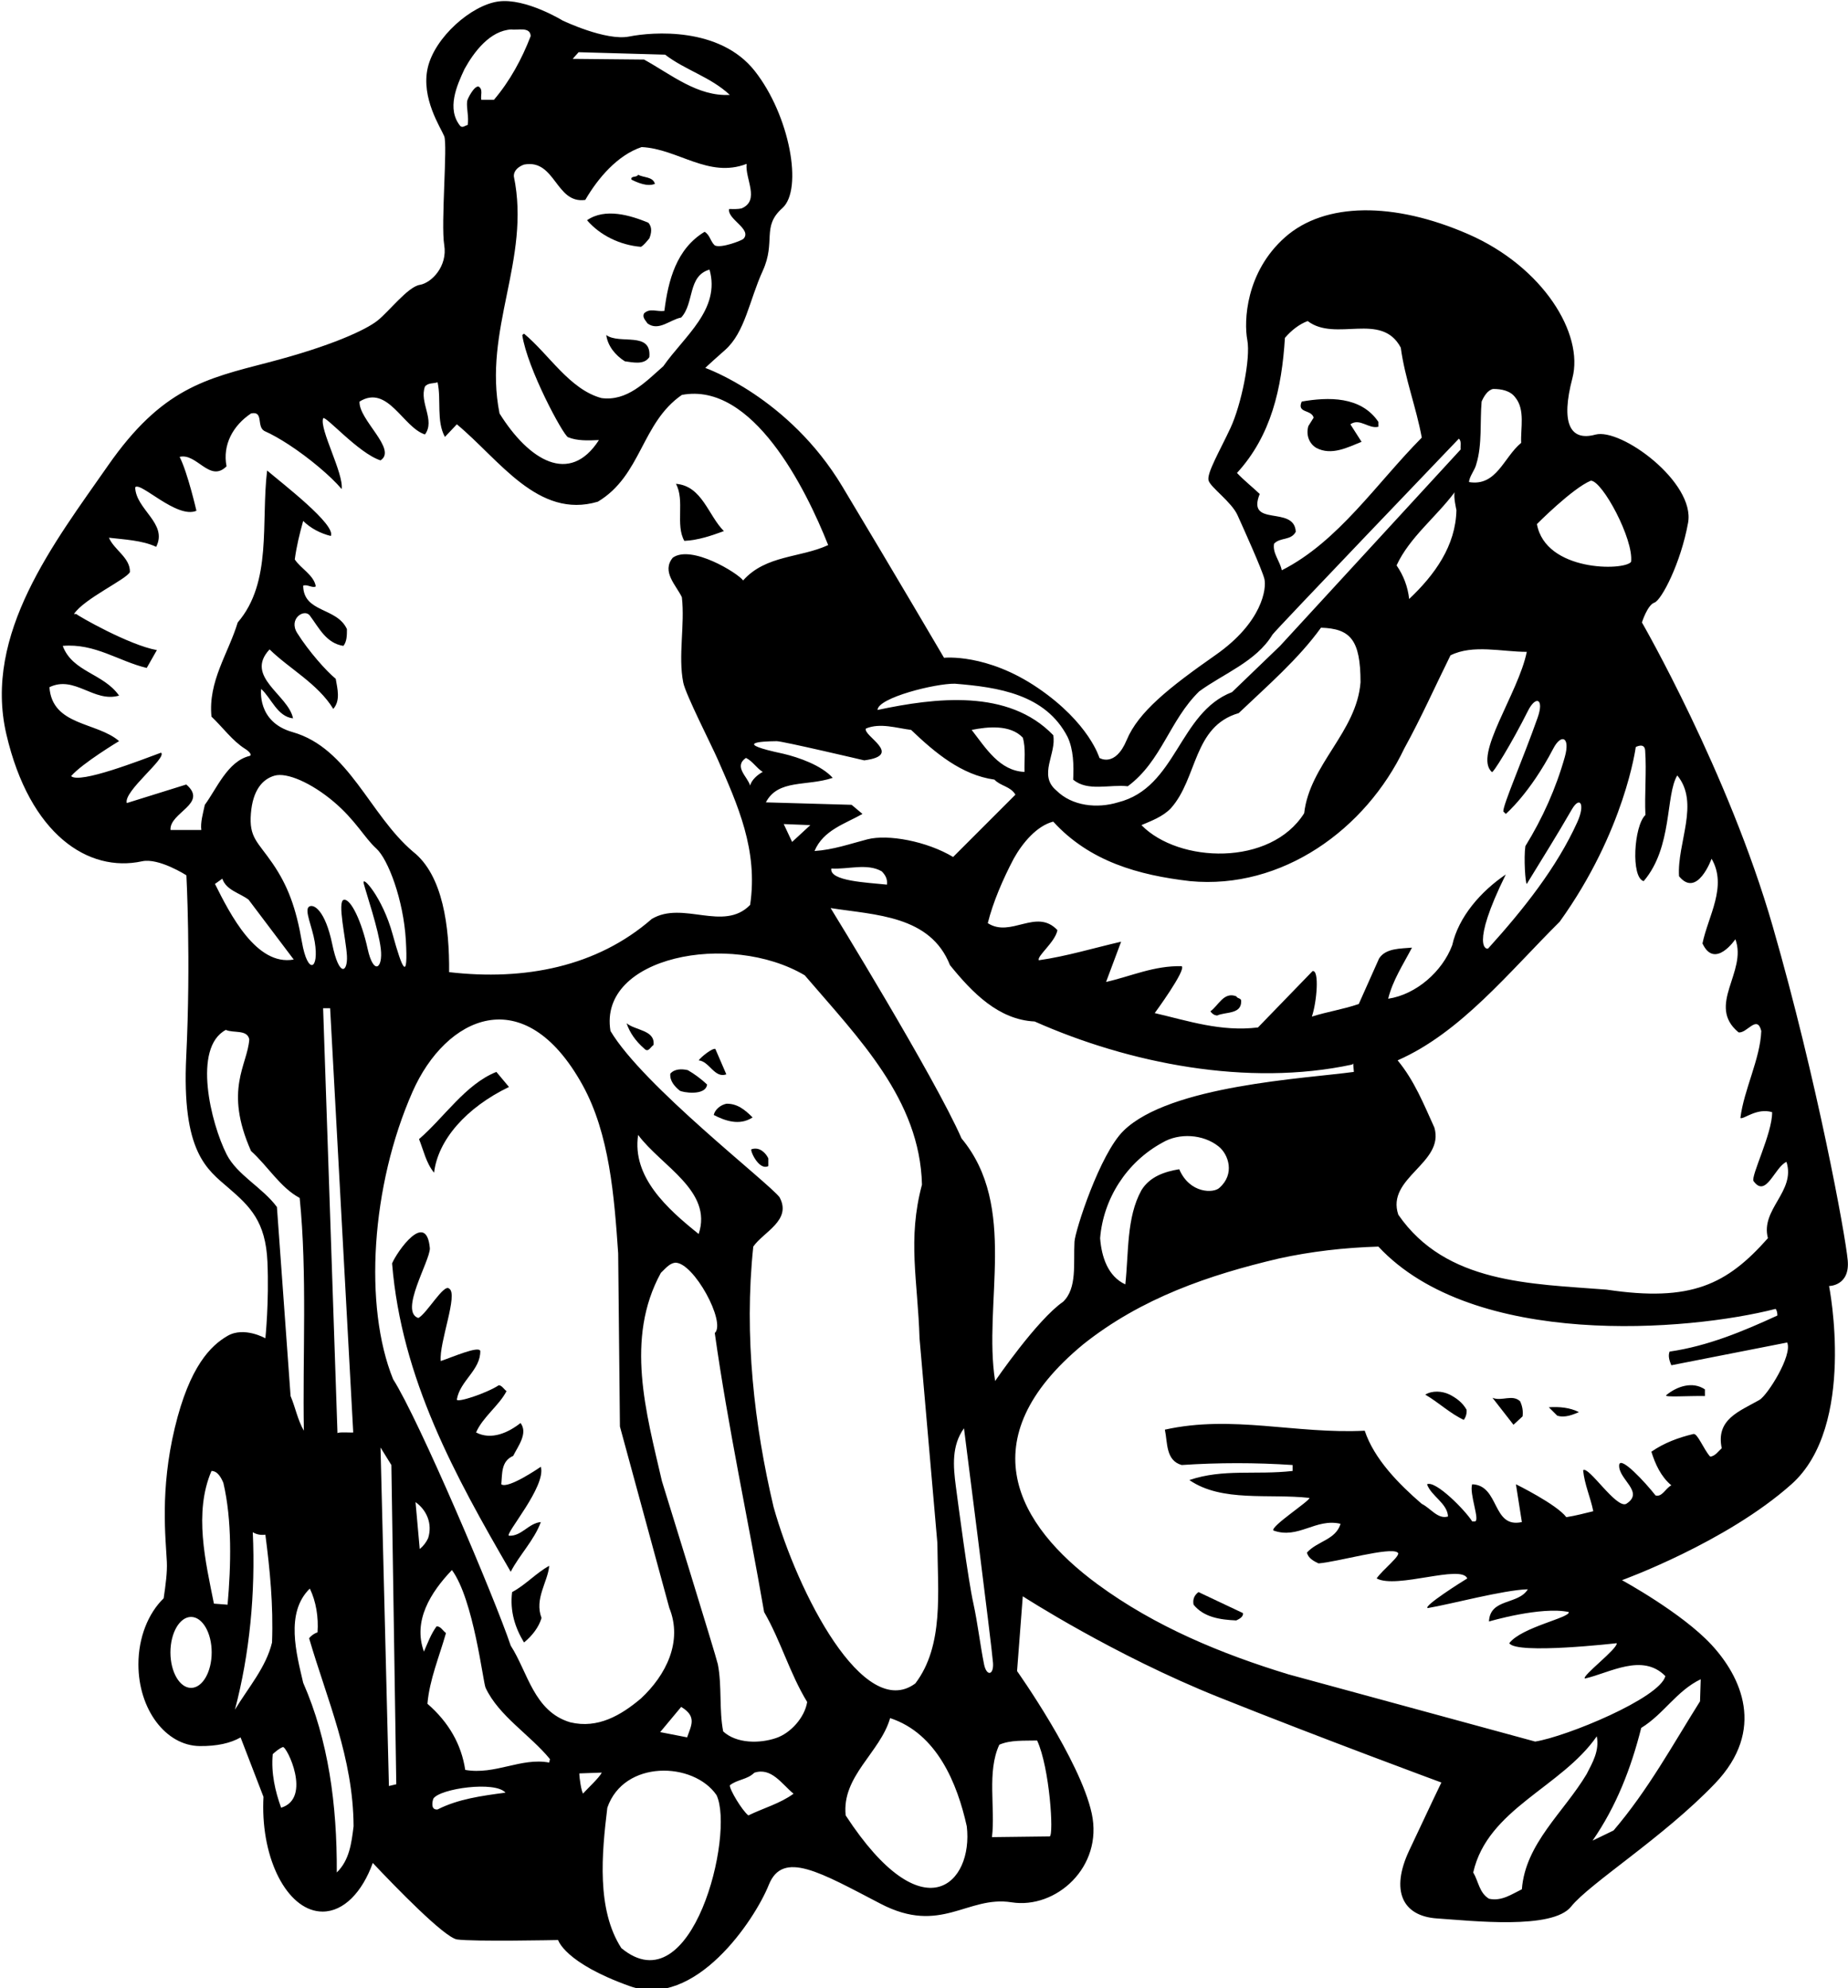 <?xml version="1.0" encoding="UTF-8"?>
<svg xmlns="http://www.w3.org/2000/svg" xmlns:xlink="http://www.w3.org/1999/xlink" width="528pt" height="568pt" viewBox="0 0 528 568" version="1.1">
<g id="surface1">
<path style=" stroke:none;fill-rule:nonzero;fill:rgb(0%,0%,0%);fill-opacity:1;" d="M 527.922 360.047 C 527.254 352.715 519.172 308.668 506.504 264.668 C 493.836 220.668 469.121 177.816 469.121 177.816 C 469.121 177.816 470.695 172.812 472.695 172.148 C 474.695 171.48 480.223 160.883 482.309 149.34 C 484.391 137.801 463.145 122.164 455.812 124.164 C 448.48 126.164 445.922 120.715 449.254 108.047 C 452.59 95.383 440.902 76.262 419.57 66.926 C 398.234 57.594 378.531 57.742 367.195 67.742 C 355.863 77.742 355.371 91.863 356.371 97.129 C 357.371 102.398 354.633 115.652 351.586 122.219 C 348.535 128.785 344.656 135.316 345.32 137.316 C 345.988 139.316 351.875 143.418 353.559 147.137 C 355.242 150.855 360.59 162.715 361.254 165.383 C 361.922 168.047 360.688 177.746 347.355 187.082 C 334.02 196.414 325.254 203.383 321.922 211.383 C 318.59 219.383 314.121 216.516 314.121 216.516 C 314.121 216.516 311.246 206.559 296.578 196.559 C 281.914 186.559 269.723 187.914 269.723 187.914 C 269.723 187.914 255.941 164.41 240.633 138.922 C 225.324 113.434 201.523 105.113 201.523 105.113 C 201.523 105.113 201.422 105.066 207.152 99.996 C 212.887 94.934 214.07 85.824 217.922 77.383 C 221.773 68.938 217.52 64.793 223.52 59.461 C 229.52 54.125 225.629 32.926 215.629 20.258 C 205.629 7.59 186.422 9.105 179.754 10.438 C 173.086 11.77 160.754 5.871 160.754 5.871 C 160.754 5.871 150.172 -0.629 142.41 0.418 C 134.648 1.465 124.219 10.672 122.219 19.336 C 120.219 28.004 125.922 36.449 126.922 38.914 C 127.922 41.383 125.922 63.965 126.922 70.008 C 127.922 76.047 123.305 80.824 119.922 81.383 C 116.539 81.938 111.227 88.898 107.895 91.562 C 104.559 94.23 94.578 98.891 76.578 103.559 C 58.578 108.227 46.203 110.992 30.867 132.992 C 15.535 154.992 -4.848 181.086 1.816 209.754 C 8.484 238.418 25.254 249.383 40.59 246.047 C 45.395 245.004 53.254 250.047 53.254 250.047 C 53.254 250.047 54.559 274.219 53.215 301.715 C 51.871 329.215 59.145 334.051 65.289 339.352 C 71.438 344.648 75.91 348.961 76.41 360.461 C 76.91 371.961 75.82 382.312 75.82 382.312 C 75.82 382.312 69.773 378.867 65.023 381.617 C 60.273 384.367 54.176 390.215 49.926 407.965 C 45.676 425.715 47.352 439.465 47.672 446.215 C 47.809 449.078 47.332 452.758 46.758 456.594 C 42.391 460.836 39.547 467.707 39.547 475.465 C 39.547 488.352 47.383 498.695 57.047 498.801 C 62.023 498.855 65.844 497.98 68.738 496.332 L 75.281 513.312 C 75.23 514.27 75.203 515.234 75.203 516.215 C 75.203 532.715 82.801 546.09 92.172 546.09 C 98.203 546.09 103.496 540.543 106.508 532.195 C 112.945 539.016 127.02 553.539 130.59 554.047 C 135.254 554.715 159.465 554.211 159.465 554.211 C 159.465 554.211 161.254 560.715 179.922 567.383 C 198.59 574.047 215.656 548.449 219.656 538.449 C 223.656 528.449 234.371 534.895 251.621 543.863 C 268.875 552.836 276.355 541.438 289.023 543.438 C 301.691 545.438 315.254 533.383 311.922 518.047 C 308.59 502.715 290.59 477.383 290.59 477.383 L 292.223 456.016 C 292.223 456.016 318.188 472.828 348.188 484.828 C 378.188 496.828 411.82 509.215 411.82 509.215 C 411.82 509.215 407.879 517.402 402.59 528.715 C 397.297 540.027 400.59 547.383 410.59 548.047 C 420.59 548.715 443.543 551.332 448.879 544.668 C 454.211 538 475.336 524.832 490 509.5 C 504.664 494.168 497.434 478.969 488.969 469.836 C 480.5 460.703 463.422 451.414 463.422 451.414 C 463.422 451.414 493.199 440.652 511.867 423.988 C 530.535 407.32 522.59 367.383 522.59 367.383 C 522.59 367.383 528.59 367.383 527.922 360.047 Z M 454.52 137.316 C 457.82 137.316 466.82 154.113 466.02 160.516 C 464.059 163.109 441.586 163.355 439.121 149.715 C 439.121 149.715 449.223 139.516 454.52 137.316 Z M 421.82 132.516 C 423.52 127.016 422.82 120.316 423.32 114.715 C 423.922 113.316 425.02 111.414 426.621 111.113 C 429.02 111.113 431.52 111.613 432.922 113.516 C 435.82 117.016 434.422 122.316 434.621 126.516 C 429.621 130.613 427.621 139.016 419.723 137.715 C 419.82 136.016 421.422 134.316 421.82 132.516 Z M 436.223 186.215 C 433.82 198.113 420.922 215.715 426.223 220.516 C 426.289 221.469 431.844 212.473 436.578 203.039 C 438.785 198.637 441.254 199.543 439.328 205.004 C 435.125 216.922 429.387 229.965 429.52 231.816 L 430.223 232.516 C 430.223 232.516 437.086 226.723 443.805 213.824 C 446.047 209.527 448.719 210.453 447.082 216.262 C 444.57 225.184 440.73 233.777 435.82 241.715 C 435.32 245.113 435.82 252.414 436.223 252.516 C 440.547 245.453 444.957 238.43 449.059 231.293 C 451.402 227.215 452.996 229.699 450.656 234.871 C 444.824 247.746 435.355 259.711 425.223 270.914 C 424.82 271.414 419.922 270.715 430.223 249.816 C 423.121 254.613 416.723 261.914 414.922 270.016 C 412.121 277.516 404.621 284.117 396.621 285.312 C 397.922 280.016 400.922 275.516 403.422 270.715 C 400.223 271.016 395.922 270.816 394.02 273.816 L 388.223 286.812 C 383.922 288.312 379.223 289.016 374.82 290.414 C 376.223 286.312 377.02 277.016 375.02 277.414 L 359.422 293.516 C 348.82 294.812 339.422 291.617 329.922 289.414 C 329.922 289.414 339.02 277.016 337.621 276.016 C 329.723 275.816 323.121 278.914 316.02 280.516 L 320.32 269.016 C 312.52 270.816 304.621 273.215 296.82 274.316 C 296.121 273.215 301.52 269.113 302.121 265.715 C 296.121 259.316 288.82 268.016 282.223 263.715 C 283.723 257.715 286.52 251.215 289.621 245.316 C 292.121 240.816 296.223 235.914 300.922 234.715 C 311.32 246.113 325.32 250.016 340.02 251.715 C 366.32 254.215 390.223 236.914 401.223 213.816 C 406.02 205.113 410.02 196.113 414.422 187.215 C 420.82 184.016 429.121 186.215 436.223 186.215 Z M 321.02 323.016 C 314.199 329.695 307.16 351.668 306.996 354.719 C 306.656 360.984 307.805 367.965 303.754 371.871 C 296.254 377.047 284.32 394.516 284.32 394.516 C 280.82 372.414 290.922 344.715 274.723 325.215 C 267.121 307.812 237.32 259.414 237.32 259.414 C 250.121 261.414 265.82 261.516 271.422 275.715 C 277.82 283.617 285.32 291.312 295.621 291.812 C 322.621 303.812 356.52 310.516 386.32 304.117 L 386.621 303.812 L 386.82 306.215 C 372.922 308.117 334.254 310.047 321.02 323.016 Z M 348.422 339.312 C 346.82 340.914 339.922 341.047 336.922 334.016 C 332.723 334.715 328.52 336.117 326.121 340.016 C 321.82 347.812 322.52 357.715 321.52 366.914 C 316.52 364.617 314.723 359.016 314.32 353.715 C 315.223 342.516 321.82 332.016 332.121 326.414 C 336.883 323.582 343.758 323.984 348.16 327.496 C 351.059 329.812 352.863 335.398 348.422 339.312 Z M 222.723 342.016 C 219.617 337.879 183.656 310.117 174.422 294.516 C 170.879 273.262 208.539 265.969 229.922 278.613 C 245.422 296.715 262.82 314.117 263.422 338.414 C 259.223 354.117 262.223 365.812 262.723 382.312 L 267.82 440.812 C 267.922 454.812 269.723 470.117 261.523 480.914 C 246.781 491.836 227.871 454.984 221.023 430.516 C 215.523 407.215 212.523 381.715 215.223 356.117 C 218.121 351.914 226.32 348.617 222.723 342.016 Z M 199.621 352.516 C 190.621 345.312 180.523 336.215 182.32 324.215 C 188.922 333.117 203.723 340.215 199.621 352.516 Z M 214.32 224.414 C 213.621 221.914 209.523 219.016 213.121 216.516 C 215.023 217.414 216.023 219.316 217.922 220.516 C 216.422 221.316 214.723 222.816 214.32 224.414 Z M 223.922 235.414 L 231.523 235.715 L 226.32 240.516 Z M 237.523 248.113 C 242.32 248.414 247.723 246.516 251.922 248.914 C 252.922 249.914 253.621 251.113 253.422 252.715 C 247.723 252.113 236.922 251.715 237.523 248.113 Z M 292.723 220.516 C 285.621 220.215 281.723 213.816 277.621 208.516 C 282.121 207.613 288.621 206.914 292.223 210.715 C 293.121 213.715 292.621 217.316 292.723 220.516 Z M 326.121 235.715 C 328.922 234.516 332.223 233.316 334.52 230.914 C 342.223 222.316 340.82 207.516 353.922 203.715 C 362.121 195.914 371.02 188.215 377.422 179.316 C 385.789 179.578 388.723 182.719 388.723 194.914 C 387.621 209.113 374.223 218.316 372.621 232.316 C 363.02 247.555 336.789 246.609 326.121 235.715 Z M 416.121 145.715 C 415.922 155.914 409.922 164.215 402.621 171.113 C 402.223 167.613 401.02 164.414 399.02 161.516 C 402.723 153.516 410.223 147.816 415.621 140.613 C 415.223 141.816 416.121 145.715 416.121 145.715 Z M 359.922 141.113 C 357.922 139.215 355.52 137.316 353.422 135.113 C 363.223 124.414 366.223 110.914 367.121 96.516 C 369.02 94.316 371.223 92.613 373.621 91.715 C 381.621 97.816 394.723 88.914 400.223 99.316 C 401.422 108.215 404.621 116.316 406.223 125.016 C 393.32 138.016 382.422 154.715 366.223 162.914 C 365.723 160.316 363.52 158.016 364.02 155.316 C 365.82 153.414 368.82 154.516 370.223 151.914 C 369.82 144.215 356.02 150.816 359.922 141.113 Z M 272.82 195.316 C 285.223 196.316 298.723 198.316 305.02 210.516 C 306.723 214.113 306.82 218.613 306.621 222.715 C 310.723 226.215 317.121 224.016 322.223 224.613 C 331.922 217.414 334.121 205.816 342.621 197.516 C 349.559 192.422 358.887 189.023 363.562 181.301 C 364.211 180.227 416.82 125.316 416.82 125.316 C 417.621 126.016 417.223 127.316 417.32 128.414 L 365.73 184.52 L 352.02 197.715 C 336.723 203.613 336.223 225.016 319.422 229.215 C 313.52 231.016 306.32 230.316 301.82 225.816 C 296.52 221.414 301.922 215.316 300.922 210.016 C 288.121 196.715 267.223 199.316 250.723 202.816 C 250.82 199.316 267.32 195.215 272.82 195.316 Z M 246.922 217.215 C 258.422 215.715 246.32 210.113 247.422 208.113 C 251.523 206.414 256.223 208.016 260.32 208.516 C 267.121 215.016 274.723 221.414 284.121 222.715 C 285.922 224.613 288.723 224.613 290.121 227.016 L 272.32 244.816 C 264.816 240.312 253.699 238.242 247.809 239.777 C 242.859 241.062 238.09 242.762 232.723 243.113 C 235.223 237.113 241.523 235.316 246.422 232.516 L 243.32 229.914 L 218.82 229.215 C 222.32 222.516 230.422 224.715 237.922 222.215 C 234.652 218.59 228.164 216.355 223.777 215.316 C 209.34 212.258 217.062 211.777 221.918 211.734 C 223.57 211.719 246.922 217.215 246.922 217.215 Z M 165.32 14.914 L 190.023 15.613 C 195.922 20.113 202.922 21.914 208.523 27.113 C 199.32 27.613 191.82 21.316 184.023 17.016 L 163.621 16.816 Z M 167.223 57.113 C 170.82 50.914 176.422 44.316 183.32 42.016 C 193.723 42.516 202.422 51.016 213.32 46.816 C 212.82 51.016 217.223 57.215 211.922 59.516 C 210.723 59.816 209.523 59.715 208.32 59.715 C 207.723 62.621 214.953 65.457 212.426 68.219 C 212 68.688 206.023 71.016 204.223 70.113 C 202.922 68.914 202.922 67.215 201.32 66.215 C 193.223 71.113 190.922 80.113 189.82 88.816 C 187.621 89.113 185.723 87.914 184.023 89.516 C 183.422 90.613 184.422 91.516 185.023 92.414 C 188.223 94.715 191.422 91.316 194.621 90.715 C 198.422 86.613 196.422 78.816 202.723 77.016 C 205.922 88.414 195.523 96.016 189.523 104.613 C 184.32 109.215 179.121 114.715 171.82 113.715 C 162.723 111.215 156.922 101.316 149.723 95.316 L 149.223 95.715 C 150.621 105.215 160.895 124.324 162.301 124.902 C 164.895 125.977 168.008 125.844 171.121 125.715 C 162.766 138.691 151.113 131.539 142.723 118.113 C 137.922 94.113 151.723 74.113 146.82 50.414 C 146.723 48.613 148.32 47.516 149.723 47.016 C 158.723 45.316 158.723 58.316 167.223 57.113 Z M 132.723 19.715 C 135.422 14.816 140.023 8.715 146.121 8.414 C 147.82 8.715 151.523 7.516 151.621 10.316 C 149.121 16.816 145.723 23.113 141.121 28.516 L 137.523 28.516 C 137.223 27.316 138.121 25.516 136.723 24.715 C 135.422 24.516 133.516 28.324 133.457 28.945 C 133.25 31.109 134.012 33.383 133.621 35.715 C 132.922 35.816 132.223 36.613 131.523 36.016 C 127.523 31.113 130.523 24.414 132.723 19.715 Z M 57.523 237.113 L 48.723 237.113 C 48.32 232.113 59.621 229.613 53.223 224.113 L 36.223 229.414 C 35.223 226.016 47.82 216.516 46.023 215.016 C 40.32 217.113 22.723 224.016 20.32 221.715 C 23.523 218.016 34.023 211.715 34.023 211.715 C 27.723 206.215 14.922 207.414 14.121 196.316 C 21.32 192.816 26.82 200.816 34.023 198.715 C 29.523 192.316 20.723 192.016 17.922 184.516 C 27.121 183.715 33.922 188.914 41.922 190.816 L 44.82 185.715 C 36.922 184.316 22.223 175.914 21.82 175.414 L 21.121 175.414 C 24.023 171.016 36.121 165.516 37.121 163.414 C 37.223 159.316 32.621 157.113 31.121 153.613 C 35.223 154.113 40.621 154.316 44.621 156.215 C 48.023 149.516 38.82 145.613 38.621 139.215 C 40.023 137.414 50.523 148.316 56.121 145.914 C 56.121 145.914 53.621 135.016 51.32 130.516 C 56.223 129.316 59.922 138.016 64.723 133.215 C 63.523 127.016 66.621 121.516 71.723 118.113 C 75.422 117.316 73.223 121.816 75.523 123.113 C 77.668 124.062 80.066 125.43 82.496 127.012 C 88.441 130.895 94.57 136.094 97.621 139.715 C 98.223 135.215 91.223 122.613 92.32 119.516 C 92.82 118.414 102.422 129.516 108.723 131.516 C 113.59 128.383 102.422 119.914 102.723 114.715 C 110.82 109.715 115.121 122.113 121.422 124.113 C 124.422 120.016 119.723 115.016 121.422 110.414 C 122.32 109.316 123.82 109.613 125.023 109.215 C 126.121 114.215 124.621 120.316 127.121 124.816 L 130.523 121.215 C 142.621 131.215 153.723 148.414 170.82 143.316 C 183.32 135.816 183.223 120.816 194.82 112.816 C 215.02 108.992 230.246 139.613 236.621 155.715 C 228.621 159.414 218.82 158.516 212.32 165.816 C 210.82 163.715 197.523 155.516 192.223 159.316 C 188.922 163.316 193.223 167.215 194.82 170.613 C 195.723 178.496 193.703 187.383 195.215 194.992 C 195.891 198.387 203.238 212.762 205.086 216.977 C 210.746 229.926 216.66 242.824 214.32 258.516 C 206.723 266.316 195.121 257.215 186.223 262.516 C 170.523 276.215 149.82 280.215 128.32 277.715 C 128.422 264.816 126.59 250.047 118.023 243.316 C 105.504 232.695 99.73 213.711 83.562 209.133 C 73.289 206.223 74.621 196.816 74.621 196.816 C 77.523 199.414 79.223 204.715 83.723 205.215 C 82.422 198.516 69.723 193.316 77.023 185.516 C 82.621 191.016 90.82 195.316 95.223 202.516 C 97.32 200.113 96.422 196.816 95.922 193.914 C 93.289 191.785 88.211 186.082 84.918 180.844 C 82.332 176.727 86.977 173.777 88.523 175.852 C 91.18 179.406 93.195 183.758 98.121 184.516 C 99.121 183.215 99.121 181.516 99.121 179.715 C 96.223 173.414 86.723 175.113 86.621 167.316 C 87.723 166.816 89.32 168.113 90.223 167.516 C 89.723 164.316 85.82 162.316 84.223 159.816 C 84.723 156.016 85.621 152.414 86.621 148.816 C 88.723 150.914 91.621 152.414 94.523 153.113 C 96.023 149.914 81.023 138.414 76.32 134.414 C 74.523 149.316 77.82 166.316 67.922 177.816 C 65.223 186.715 59.422 194.613 60.422 204.715 C 63.648 207.789 66.477 211.711 70.055 213.941 C 71.246 214.684 72.145 215.746 71.258 215.965 C 65.039 217.5 61.934 225.277 58.523 229.914 C 58.023 232.215 57.223 235.016 57.523 237.113 Z M 83.922 274.113 C 73.254 276.047 65.723 261.113 61.422 252.516 L 63.523 251.016 C 64.621 254.316 68.523 255.113 71.023 257.016 Z M 64.758 329.789 C 60.234 320.883 54.957 299.281 64.523 294.215 C 66.723 295.215 70.621 294.016 71.223 296.914 C 70.723 304.312 63.922 311.215 71.723 328.812 C 76.422 333.016 80.121 339.312 85.621 342.215 C 87.82 363.914 86.422 387.715 86.82 408.715 C 85.023 405.617 84.422 402.117 83.023 398.812 L 79.121 344.812 C 75.055 339.266 67.754 335.688 64.758 329.789 Z M 54.59 482.184 C 51.336 482.184 48.695 477.645 48.695 472.047 C 48.695 466.449 51.336 461.914 54.59 461.914 C 57.844 461.914 60.48 466.449 60.48 472.047 C 60.48 477.645 57.844 482.184 54.59 482.184 Z M 65.023 458.414 L 61.121 458.117 C 58.723 446.117 55.32 432.117 60.422 420.215 C 62.223 420.215 63.223 422.215 63.82 423.617 C 66.32 434.312 66.023 447.117 65.023 458.414 Z M 77.723 469.215 C 76.023 476.316 70.922 482.117 67.121 488.414 C 71.32 472.516 73.023 455.117 72.223 437.715 C 73.223 438.312 74.422 438.617 75.82 438.414 C 77.121 448.414 78.121 458.516 77.723 469.215 Z M 80.32 516.414 C 78.621 511.715 77.422 506.516 77.922 501.117 C 78.57 500.516 79.746 499.488 80.809 499.09 C 81.871 498.691 89.223 513.715 80.32 516.414 Z M 96.223 534.914 C 96.32 515.516 93.82 497.117 86.621 480.715 C 84.723 472.516 81.422 460.715 88.523 453.812 C 90.32 457.516 91.023 462.016 90.723 466.312 C 89.82 466.617 88.922 467.215 88.32 468.016 C 93.422 485.516 100.922 502.117 101.023 521.715 C 100.422 526.613 99.82 531.414 96.223 534.914 Z M 92.32 288.016 L 94.32 288.016 L 100.922 409.215 C 100.32 409.312 96.82 409.016 96.422 409.414 Z M 105.031 271.023 C 103.348 263.309 100.254 256.715 98.254 257.047 C 96.254 257.383 98.891 268.426 99.125 273.09 C 99.355 277.758 96.922 279.383 94.922 269.715 C 92.922 260.047 89.59 258.047 88.254 259.047 C 86.922 260.047 89.207 264.762 89.922 269.047 C 91.254 277.047 87.922 278.715 86.254 269.047 C 84.59 259.383 82.254 253.047 77.922 246.715 C 73.59 240.383 71.117 239.34 71.688 232.359 C 72.219 225.82 74.922 222.594 78.441 221.586 C 81.961 220.578 88.949 223.648 95.285 228.98 C 101.617 234.316 104.188 239.414 107.523 242.414 C 110.855 245.414 115.293 257.023 115.961 268.691 C 116.625 280.359 115.062 277.398 112.156 266.828 C 109.258 256.262 103.254 249.715 103.922 252.383 C 104.59 255.047 108.129 265.367 108.797 271.031 C 109.465 276.699 106.719 278.734 105.031 271.023 Z M 111.121 510.215 L 108.723 413.516 L 111.82 418.516 L 113.223 509.715 Z M 118.723 429.117 C 121.922 431.383 123.621 435.312 122.32 439.414 C 121.82 440.516 121.023 441.617 119.922 442.516 Z M 125.023 516.914 C 123.121 517.113 123.422 514.914 123.82 513.816 C 125.723 510.914 141.523 508.715 144.422 512.113 C 137.621 513.016 130.922 513.914 125.023 516.914 Z M 156.922 503.516 C 148.82 502.016 141.523 507.113 132.922 505.617 C 131.82 498.316 128.223 492.016 122.121 486.715 C 122.723 479.816 125.523 473.215 127.422 466.516 C 126.523 465.914 125.922 464.516 124.723 464.617 C 123.121 466.812 122.223 469.316 121.121 471.816 C 117.922 463.016 123.023 454.914 129.121 448.516 C 135.32 456.914 138.008 480.57 138.734 482.137 C 142.469 490.188 151.512 495.648 157.121 502.516 Z M 145.922 470.117 C 141.32 456.414 119.621 405.414 112.32 394.016 C 103.879 373.215 105.992 338.801 117.871 311.879 C 127.324 290.461 149.68 279.68 166.434 309.949 C 174.16 323.91 175.5 341.855 176.621 358.016 L 177.121 407.516 L 191.223 459.312 C 195.121 468.914 190.32 478.516 183.121 485.215 C 177.422 490.016 170.82 493.914 162.922 492.016 C 152.523 488.914 150.82 477.715 145.922 470.117 Z M 194.621 487.617 C 199.254 490.383 197.422 493.016 196.32 496.316 L 188.621 494.816 Z M 166.59 512.383 C 166.09 511.68 165.523 507.914 165.523 506.613 L 171.922 506.383 C 171.32 507.781 167.59 511.18 166.59 512.383 Z M 177.523 556.516 C 170.422 545.516 171.922 529.516 173.523 516.414 C 178.242 502.688 198.125 503.211 204.723 512.816 C 209.961 523.82 197.809 573.332 177.523 556.516 Z M 213.82 518.613 C 212.023 517.215 208.422 511.215 208.523 510.016 C 210.621 508.316 213.523 508.414 215.523 506.414 C 220.422 504.816 223.32 509.613 226.723 512.414 C 222.922 515.215 218.121 516.516 213.82 518.613 Z M 221.723 496.516 C 217.023 498.117 210.422 498.117 206.621 494.617 C 205.422 488.465 206.305 481.527 205.09 475.406 C 204.684 473.363 189.121 423.117 189.121 423.117 C 184.621 403.617 178.523 382.414 188.82 363.617 C 190.121 362.414 191.223 360.914 192.922 360.715 C 198.223 360.617 207.523 377.812 204.223 380.812 C 208.023 407.812 213.723 433.914 218.32 460.516 C 223.121 468.816 225.621 478.016 230.621 486.215 C 229.922 490.617 225.922 495.117 221.723 496.516 Z M 241.621 518.613 C 240.422 507.414 251.523 500.617 254.32 490.816 C 267.723 495.215 273.52 509.516 276.223 521.715 C 278.148 537.949 263.938 552.77 241.621 518.613 Z M 281.148 475.402 C 280.012 469.707 279.352 463.762 278.121 458.117 C 276.621 451.516 273.711 429.234 273.102 424.648 C 272.32 418.758 271.883 412.961 275.422 408.016 C 275.422 408.016 283.332 469.941 283.715 475.016 C 283.98 478.59 281.867 478.984 281.148 475.402 Z M 296.32 497.215 C 299.922 505.016 301.121 524.215 299.922 524.613 L 283.422 524.816 C 284.422 516.516 281.922 506.117 285.52 498.414 C 288.723 497.016 292.621 497.316 296.32 497.215 Z M 434.82 539.715 C 431.922 541.113 429.02 543.215 425.422 542.414 C 422.621 540.715 422.422 537.414 420.922 534.914 C 425.02 516.715 446.121 510.613 456.223 496.016 C 457.02 500.117 455.02 503.516 453.32 506.816 C 446.82 517.715 435.82 526.613 434.82 539.715 Z M 485.723 486.016 C 477.922 498.414 470.922 511.316 461.02 522.914 L 455.02 525.816 C 461.82 516.016 466.02 505.117 468.922 493.617 C 475.422 489.617 479.02 483.016 485.922 479.715 Z M 502.668 399.938 C 496.82 403.254 490.207 405.492 491.922 413.715 C 491.02 414.516 490.02 416.016 488.621 416.117 C 486.723 414.016 485.012 409.375 483.828 409.656 C 479.527 410.68 475.43 412.207 471.82 414.715 C 472.922 418.215 474.52 421.812 477.52 424.312 C 475.82 425.215 474.922 427.715 473.02 427.215 C 470.121 423.516 462.922 415.715 462.621 418.516 C 462.32 422.617 470.02 426.215 464.621 429.617 C 461.723 431.016 453.82 418.617 452.32 420.016 C 452.723 424.117 454.422 427.715 455.223 431.715 C 452.723 432.312 450.121 433.016 447.52 433.414 C 444.723 429.715 433.121 424.016 433.121 424.016 L 434.82 434.812 C 426.223 436.715 428.52 424.312 420.621 424.016 C 419.723 426.617 422.922 434.414 421.422 434.617 L 420.621 434.617 C 418.621 431.414 410.121 422.812 407.723 424.016 C 408.922 427.414 413.52 429.414 413.723 433.215 C 410.82 434.117 408.723 430.812 406.223 429.617 C 399.621 423.914 392.621 416.812 389.922 408.715 C 370.223 409.715 352.121 404.117 332.82 408.414 C 333.621 412.117 333.02 417.215 337.621 418.516 C 348.223 417.812 358.723 417.812 369.32 418.516 L 369.32 420.215 C 358.723 421.414 349.52 419.516 339.82 422.812 C 349.121 429.215 362.52 426.617 374.121 427.914 C 374.32 428.715 363.02 436.016 363.82 437.215 C 370.922 439.812 375.922 433.617 383.02 435.312 C 381.621 439.914 376.422 440.215 373.422 443.516 C 373.723 445.117 375.422 446.016 376.723 446.617 C 382.121 446.215 397.223 441.812 399.32 443.516 C 400.52 444.215 395.02 448.414 393.32 450.914 C 399.02 454.016 417.52 446.812 419.223 450.914 C 417.723 451.812 406.52 458.883 407.922 459.383 C 414.52 458.281 429.52 454.215 436.52 454.016 C 433.82 458.516 425.723 456.516 425.422 463.215 C 425.422 463.215 440.32 458.812 448.223 460.516 C 448.723 462.117 434.723 464.812 431.223 469.414 C 433.223 472.715 461.922 469.414 461.922 469.414 C 462.223 471.016 451.82 478.816 452.82 479.516 C 459.922 477.914 469.223 472.117 475.82 478.816 C 474.223 485.117 447.52 496.117 438.621 497.516 L 368.121 478.316 C 348.977 472.473 330.078 464.699 313.594 452.586 C 290.73 435.789 276.547 411.234 309.52 384.016 C 326.121 370.812 345.422 364.215 365.422 359.516 C 374.52 357.516 384.02 356.414 393.82 356.117 C 421.109 385.371 482.457 380.289 507.32 373.914 C 507.723 374.414 507.82 375.117 507.82 375.812 C 498.02 380.312 488.02 384.516 477.02 386.117 C 476.52 387.414 477.02 388.812 477.52 390.016 L 510.621 383.516 C 512.223 387.117 505 398.617 502.668 399.938 Z M 505.121 353.715 C 493.422 366.914 483.254 372.047 459.02 368.414 C 437.32 366.715 413.121 366.715 399.52 347.016 C 395.922 336.414 412.82 332.312 409.82 322.117 C 406.82 315.516 404.121 308.715 399.32 302.914 C 417.32 295.016 431.121 277.715 445.621 263.316 C 464.254 237.383 467.359 213.41 467.359 213.41 C 467.359 213.41 469.871 212.02 470.043 214.375 C 470.48 220.426 469.836 226.984 470.121 232.816 C 466.82 235.914 465.922 250.715 469.621 251.715 C 477.922 242.047 475.82 227.113 479.223 221.516 C 485.723 229.414 479.121 240.816 479.723 250.316 C 484.922 256.715 489.02 245.316 489.02 245.316 C 493.621 253.215 488.02 261.715 486.422 269.516 C 489.922 277.047 495.82 268.316 495.82 268.316 C 499.32 277.613 487.422 287.215 496.723 294.914 C 499.121 295.312 502.02 289.715 503.223 294.516 C 502.922 302.516 498.254 311.281 497.254 319.383 C 498.156 319.883 501.922 316.383 506.32 317.715 C 506.422 323.715 500.109 336.145 501.02 337.414 C 504.59 342.383 507.02 333.414 510.422 331.914 C 513.121 340.414 502.922 345.414 505.121 353.715 "/>
<path style=" stroke:none;fill-rule:nonzero;fill:rgb(0%,0%,0%);fill-opacity:1;" d="M 187.121 52.516 C 186.523 50.414 183.922 50.816 182.32 49.914 C 181.922 50.816 180.121 50.113 180.422 51.316 C 182.223 52.215 185.023 53.414 187.121 52.516 "/>
<path style=" stroke:none;fill-rule:nonzero;fill:rgb(0%,0%,0%);fill-opacity:1;" d="M 183.121 70.516 C 184.023 70.016 184.723 69.016 185.523 68.113 C 186.121 66.613 186.422 64.914 185.223 63.613 C 180.121 61.516 172.922 59.316 167.723 62.914 C 171.422 67.215 177.121 70.016 183.121 70.516 "/>
<path style=" stroke:none;fill-rule:nonzero;fill:rgb(0%,0%,0%);fill-opacity:1;" d="M 178.523 103.215 C 180.82 103.516 184.023 104.316 185.523 102.016 C 186.223 94.516 177.023 98.516 173.223 95.715 C 173.621 98.816 175.82 101.516 178.523 103.215 "/>
<path style=" stroke:none;fill-rule:nonzero;fill:rgb(0%,0%,0%);fill-opacity:1;" d="M 375.32 119.316 L 373.82 121.715 C 373.121 124.113 373.922 126.613 376.02 127.914 C 380.422 130.316 385.223 127.715 389.02 126.215 L 385.82 121.215 C 388.52 119.316 391.02 122.613 393.82 121.914 L 393.82 120.516 C 388.82 113.113 379.422 113.414 371.922 114.715 C 370.422 118.113 374.723 116.914 375.32 119.316 "/>
<path style=" stroke:none;fill-rule:nonzero;fill:rgb(0%,0%,0%);fill-opacity:1;" d="M 195.523 154.516 C 199.621 154.316 203.422 152.965 206.82 151.715 C 202.32 147.215 200.621 138.816 193.121 138.215 C 195.723 142.914 192.922 149.914 195.523 154.516 "/>
<path style=" stroke:none;fill-rule:nonzero;fill:rgb(0%,0%,0%);fill-opacity:1;" d="M 353.223 284.617 C 349.621 283.215 348.121 287.312 345.82 288.914 C 346.32 289.617 346.922 290.016 347.723 290.117 C 350.121 289.016 354.621 289.812 354.621 286.117 C 354.723 285.016 353.621 285.414 353.223 284.617 "/>
<path style=" stroke:none;fill-rule:nonzero;fill:rgb(0%,0%,0%);fill-opacity:1;" d="M 179.023 292.312 C 179.922 295.016 181.621 297.414 184.023 299.516 C 185.223 300.812 185.723 299.215 186.723 298.516 C 187.223 294.215 181.523 294.414 179.023 292.312 "/>
<path style=" stroke:none;fill-rule:nonzero;fill:rgb(0%,0%,0%);fill-opacity:1;" d="M 207.523 306.914 L 204.387 299.656 C 203.488 299.355 200.223 302.016 199.621 302.914 C 202.723 303.215 204.121 308.117 207.523 306.914 "/>
<path style=" stroke:none;fill-rule:nonzero;fill:rgb(0%,0%,0%);fill-opacity:1;" d="M 191.523 306.715 C 191.309 308.703 192.66 310.289 194.18 311.543 C 194.797 312.055 201.621 313.215 202.023 309.812 C 200.32 308.215 198.422 306.812 196.523 305.715 C 194.82 305.312 192.723 305.312 191.523 306.715 "/>
<path style=" stroke:none;fill-rule:nonzero;fill:rgb(0%,0%,0%);fill-opacity:1;" d="M 145.422 310.516 L 141.82 306.215 C 133.023 309.715 126.922 319.215 119.723 325.414 C 121.023 328.617 121.723 332.215 124.023 335.016 C 125.121 325.617 133.254 316.383 145.422 310.516 "/>
<path style=" stroke:none;fill-rule:nonzero;fill:rgb(0%,0%,0%);fill-opacity:1;" d="M 207.523 315.312 C 206.023 315.617 204.32 316.812 203.922 318.516 C 207.023 320.117 211.254 321.715 215.023 319.215 C 212.82 317.016 210.621 315.215 207.523 315.312 "/>
<path style=" stroke:none;fill-rule:nonzero;fill:rgb(0%,0%,0%);fill-opacity:1;" d="M 214.723 328.312 C 214.121 328.312 216.723 334.516 219.523 333.117 L 219.523 330.914 C 218.82 329.414 217.023 327.516 214.723 328.312 "/>
<path style=" stroke:none;fill-rule:nonzero;fill:rgb(0%,0%,0%);fill-opacity:1;" d="M 145.422 438.715 C 144.121 438.312 156.121 424.617 154.523 419.016 C 154.523 419.016 145.121 425.516 143.223 424.016 C 143.523 421.016 143.121 417.414 146.621 415.914 C 148.023 413.117 150.922 409.414 148.723 406.516 C 145.32 409.215 140.422 411.516 136.023 409.215 C 137.922 404.812 142.523 401.617 144.723 397.414 C 143.922 396.812 143.422 395.812 142.523 395.715 C 139.223 397.914 130.621 400.812 130.523 399.812 C 131.422 394.414 137.32 391.414 137.223 385.914 C 136.723 384.414 129.223 387.715 125.922 388.812 C 125.422 383.516 131.023 369.617 128.32 368.117 C 126.82 366.617 121.922 375.312 119.523 376.516 C 114.023 374.715 122.82 360.312 122.82 356.617 C 121.82 345.617 113.523 357.414 112.023 360.914 C 114.723 393.914 130.023 421.617 145.922 449.016 C 148.32 444.312 152.621 440.016 154.523 434.812 C 151.023 435.117 149.023 438.914 145.422 438.715 "/>
<path style=" stroke:none;fill-rule:nonzero;fill:rgb(0%,0%,0%);fill-opacity:1;" d="M 476.07 398.559 C 475.242 399.246 482.422 398.715 487.121 398.812 L 487.121 396.914 C 483.648 394.547 479.176 395.98 476.07 398.559 "/>
<path style=" stroke:none;fill-rule:nonzero;fill:rgb(0%,0%,0%);fill-opacity:1;" d="M 414.223 398.414 C 412.02 397.312 409.121 397.215 407.223 398.414 C 411.02 400.617 414.32 403.812 418.223 405.617 C 418.82 404.812 419.121 403.812 419.02 402.715 C 417.82 400.617 416.121 399.414 414.223 398.414 "/>
<path style=" stroke:none;fill-rule:nonzero;fill:rgb(0%,0%,0%);fill-opacity:1;" d="M 426.422 399.312 L 432.422 407.016 L 435.02 404.617 C 435.223 403.016 434.922 401.617 434.32 400.312 C 432.121 398.215 429.02 400.414 426.422 399.312 "/>
<path style=" stroke:none;fill-rule:nonzero;fill:rgb(0%,0%,0%);fill-opacity:1;" d="M 442.52 402.016 L 444.922 404.414 C 447.121 405.117 449.422 404.117 451.121 403.414 C 448.621 402.117 445.621 401.812 442.52 402.016 "/>
<path style=" stroke:none;fill-rule:nonzero;fill:rgb(0%,0%,0%);fill-opacity:1;" d="M 149.723 469.215 C 152.023 467.312 153.922 464.914 154.723 462.215 C 152.621 456.715 156.523 451.914 156.922 447.312 C 153.223 449.312 150.121 452.812 146.32 454.812 C 145.621 460.312 147.223 465.117 149.723 469.215 "/>
<path style=" stroke:none;fill-rule:nonzero;fill:rgb(0%,0%,0%);fill-opacity:1;" d="M 353.223 462.914 C 354.02 462.516 355.32 461.914 355.121 460.812 L 342.422 454.812 C 341.223 455.715 340.723 456.914 341.02 458.414 C 343.922 462.016 348.621 462.715 353.223 462.914 "/>
</g>
</svg>
